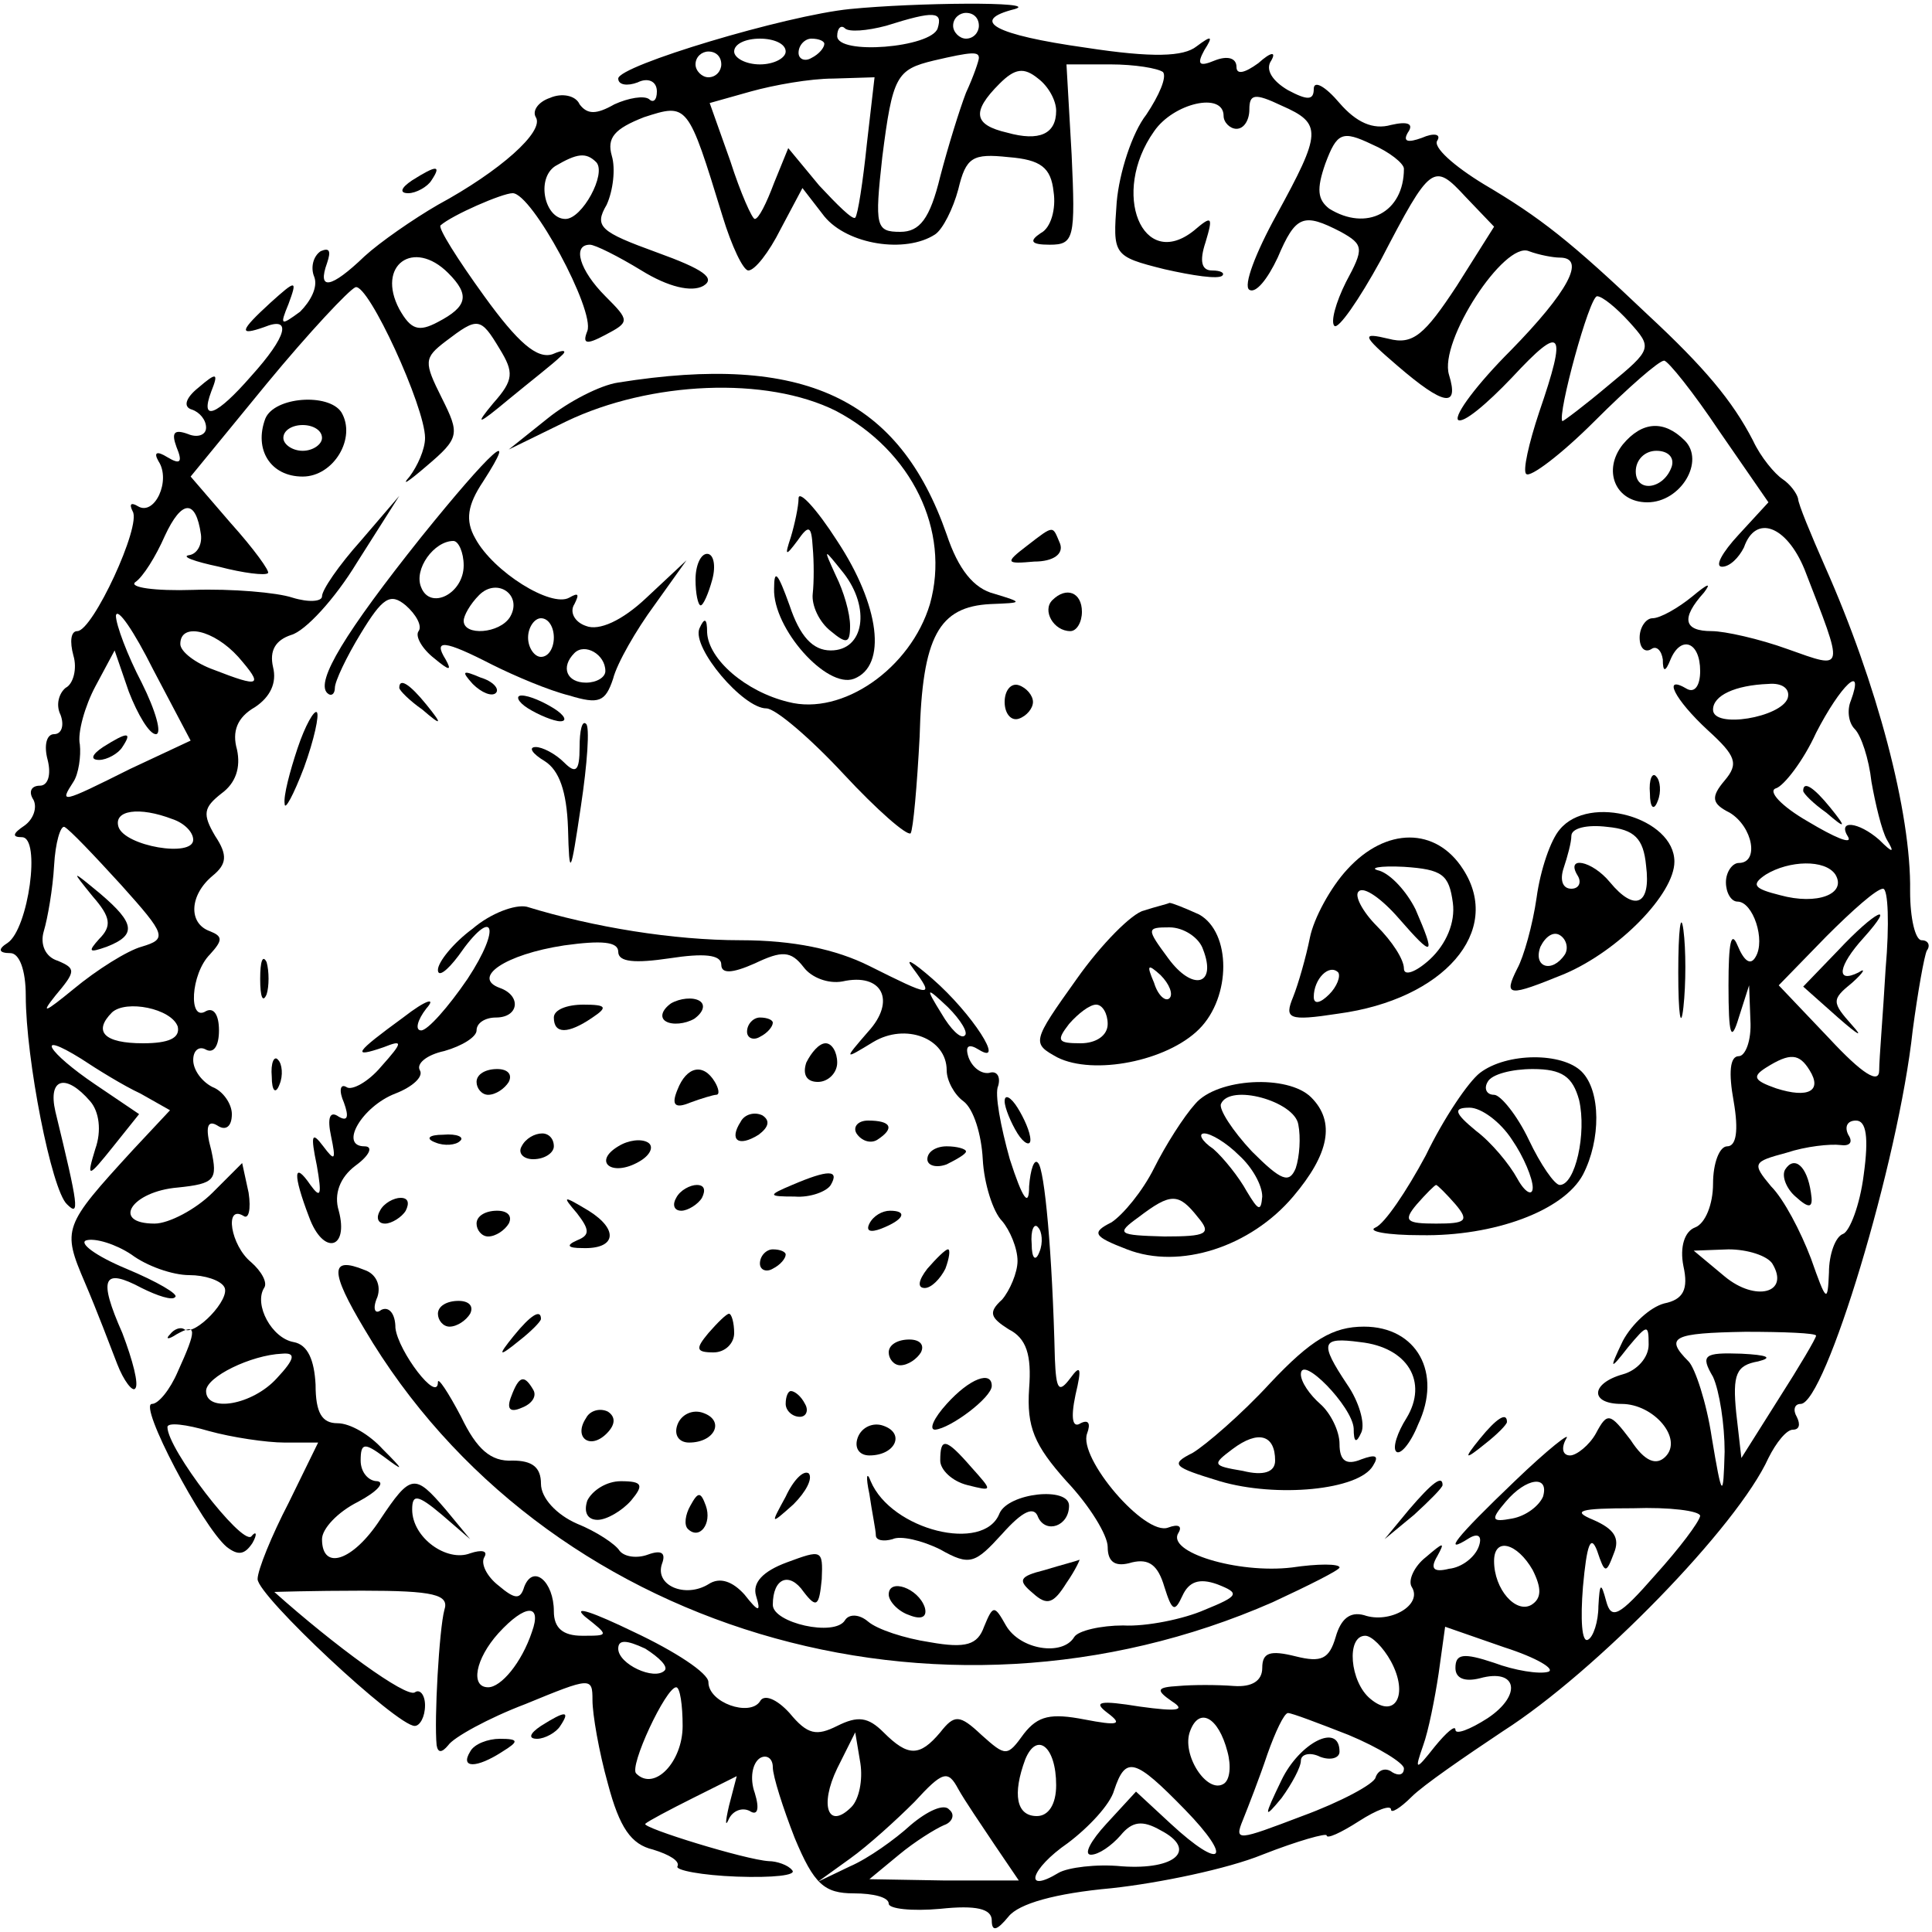<?xml version="1.0" standalone="no"?>
<!DOCTYPE svg PUBLIC "-//W3C//DTD SVG 20010904//EN"
 "http://www.w3.org/TR/2001/REC-SVG-20010904/DTD/svg10.dtd">
<svg version="1.0" xmlns="http://www.w3.org/2000/svg"
 width="150pt" height="150pt" viewBox="0 0 150 150"
 preserveAspectRatio="xMidYMid meet">

<g transform="translate(0,150) scale(0.1,-0.1)"
fill="#000000" stroke="none">
<path d="M660 1493 c-50 -5 -180 -44 -180 -54 0 -5 7 -6 15 -3 8 4 15 1 15 -7
0 -7 -3 -9 -6 -6 -4 3 -16 1 -27 -4 -14 -8 -21 -8 -27 0 -3 7 -14 9 -23 5 -9
-3 -14 -10 -11 -15 7 -11 -28 -42 -76 -68 -19 -11 -45 -29 -57 -40 -26 -25
-37 -27 -29 -5 3 9 2 12 -5 9 -6 -4 -8 -13 -5 -20 3 -8 -3 -19 -11 -27 -15
-11 -16 -11 -9 6 7 19 6 19 -14 1 -24 -22 -25 -26 -5 -19 22 9 18 -7 -10 -38
-27 -31 -40 -36 -31 -12 6 15 4 15 -10 3 -10 -8 -12 -15 -5 -17 6 -2 11 -8 11
-14 0 -6 -7 -8 -14 -5 -11 4 -13 1 -9 -10 5 -12 3 -14 -7 -8 -8 5 -11 4 -7 -3
10 -15 -3 -43 -16 -35 -5 3 -7 2 -4 -4 7 -11 -31 -93 -43 -93 -5 0 -6 -8 -3
-19 3 -10 0 -22 -6 -25 -5 -4 -8 -13 -4 -21 3 -8 1 -15 -5 -15 -6 0 -8 -9 -5
-20 3 -12 0 -20 -6 -20 -7 0 -9 -5 -5 -11 3 -6 0 -15 -7 -20 -9 -6 -10 -9 -2
-9 15 0 5 -71 -11 -82 -8 -5 -7 -8 2 -8 7 0 12 -13 12 -33 0 -49 20 -151 32
-162 10 -10 9 -2 -9 72 -6 26 8 30 27 8 7 -8 9 -23 4 -37 -7 -23 -6 -23 14 2
l20 25 -34 23 c-37 25 -48 43 -11 20 12 -8 33 -21 46 -27 l23 -13 -29 -31
c-54 -59 -55 -61 -37 -103 9 -21 20 -50 25 -63 5 -13 12 -22 14 -19 3 3 -2 22
-10 43 -19 43 -15 51 15 35 12 -6 24 -10 26 -7 3 2 -14 12 -38 22 -24 10 -37
20 -31 22 7 2 23 -3 35 -11 12 -9 32 -16 45 -16 12 0 24 -4 27 -9 6 -9 -23
-39 -31 -33 -3 2 -8 0 -11 -4 -4 -4 -1 -4 5 0 16 9 16 4 1 -29 -6 -14 -15 -25
-20 -25 -11 0 39 -95 58 -111 9 -7 14 -6 20 3 4 7 3 10 -1 5 -8 -6 -65 68 -65
85 0 4 15 2 32 -3 18 -5 45 -9 59 -9 l26 0 -23 -47 c-13 -25 -24 -52 -24 -59
0 -13 108 -114 122 -114 4 0 8 7 8 16 0 8 -4 13 -8 10 -7 -4 -62 36 -109 78
-1 0 30 1 68 1 56 0 68 -3 64 -15 -4 -15 -8 -85 -6 -105 1 -6 4 -6 9 0 4 6 31
21 60 32 51 21 52 21 52 3 0 -11 5 -40 12 -65 9 -34 18 -47 35 -51 13 -4 21
-9 19 -13 -2 -3 19 -7 46 -8 28 -1 47 1 43 5 -3 4 -12 7 -18 7 -18 1 -99 26
-96 29 2 2 19 11 37 20 l34 17 -6 -23 c-3 -13 -3 -17 0 -10 3 6 10 9 16 6 6
-4 8 1 4 14 -4 11 -2 23 4 27 5 3 10 0 10 -7 0 -7 8 -32 17 -55 15 -36 23 -43
46 -43 15 0 27 -3 27 -8 0 -4 18 -6 40 -4 28 3 40 0 40 -9 0 -9 4 -8 13 3 8
10 36 18 80 22 37 4 90 15 117 26 28 11 50 17 50 15 0 -3 11 2 25 11 14 9 25
13 25 9 0 -3 7 1 16 10 9 9 41 31 71 51 72 46 182 159 206 212 6 12 14 22 19
22 5 0 6 4 3 10 -3 5 -2 10 3 10 19 0 76 188 87 290 4 30 9 58 11 62 3 4 1 8
-4 8 -5 0 -9 17 -9 38 1 61 -26 162 -66 252 -11 25 -21 49 -21 53 -1 4 -6 11
-12 15 -6 4 -17 17 -23 30 -16 31 -38 57 -81 97 -61 58 -84 76 -128 102 -23
14 -40 29 -36 34 3 5 -3 6 -12 2 -11 -4 -15 -3 -11 4 5 7 0 9 -13 6 -14 -4
-27 2 -40 17 -11 13 -20 18 -20 11 0 -9 -5 -9 -20 -1 -12 7 -18 16 -13 23 4 7
0 7 -10 -2 -11 -8 -17 -9 -17 -3 0 7 -7 9 -17 5 -12 -5 -14 -3 -8 8 7 11 6 12
-6 3 -10 -8 -34 -9 -86 -1 -71 10 -91 21 -55 30 20 6 -78 5 -128 0z m68 -15
c-5 -15 -78 -21 -78 -6 0 6 3 9 6 6 3 -3 17 -2 32 2 38 12 44 11 40 -2z m32 2
c0 -5 -4 -10 -10 -10 -5 0 -10 5 -10 10 0 6 5 10 10 10 6 0 10 -4 10 -10z
m-150 -20 c0 -5 -9 -10 -20 -10 -11 0 -20 5 -20 10 0 6 9 10 20 10 11 0 20 -4
20 -10z m30 6 c0 -3 -4 -8 -10 -11 -5 -3 -10 -1 -10 4 0 6 5 11 10 11 6 0 10
-2 10 -4z m-80 -16 c0 -5 -4 -10 -10 -10 -5 0 -10 5 -10 10 0 6 5 10 10 10 6
0 10 -4 10 -10z m200 5 c0 -2 -4 -14 -10 -27 -5 -13 -14 -42 -20 -65 -8 -33
-16 -43 -31 -43 -19 0 -20 4 -14 58 8 63 11 68 40 75 30 7 35 7 35 2z m60 -41
c0 -18 -13 -24 -38 -17 -26 6 -28 16 -6 38 12 12 19 13 30 4 8 -6 14 -17 14
-25z m83 30 c3 -4 -3 -18 -13 -33 -11 -14 -21 -45 -23 -68 -3 -41 -3 -42 37
-52 22 -5 42 -8 45 -5 2 2 -1 4 -8 4 -8 0 -10 7 -5 22 6 20 5 21 -9 9 -40 -32
-65 29 -31 77 15 22 54 31 54 12 0 -5 5 -10 10 -10 6 0 10 7 10 15 0 12 4 13
25 3 32 -14 31 -21 -4 -85 -16 -29 -26 -55 -21 -58 5 -3 14 8 22 25 14 33 20
35 49 20 18 -10 18 -13 4 -39 -8 -16 -12 -31 -9 -34 3 -3 19 20 36 51 39 75
41 76 66 49 l22 -23 -29 -46 c-25 -38 -34 -46 -53 -41 -21 5 -21 3 7 -21 36
-31 48 -33 40 -7 -8 26 43 104 62 96 8 -3 19 -5 24 -5 21 0 6 -27 -38 -72 -26
-26 -44 -50 -41 -54 4 -3 22 12 42 33 39 42 43 37 21 -27 -8 -24 -13 -46 -10
-48 3 -3 27 15 53 41 26 26 50 47 54 47 3 0 23 -25 43 -55 l38 -55 -23 -25
c-13 -14 -19 -25 -13 -25 6 0 13 7 17 15 9 26 33 17 47 -17 31 -80 32 -78 -13
-62 -22 8 -49 14 -59 14 -22 0 -24 10 -6 30 6 8 3 7 -9 -3 -11 -9 -25 -17 -31
-17 -5 0 -10 -7 -10 -15 0 -8 4 -12 9 -9 4 3 8 -1 9 -8 0 -10 2 -10 6 0 8 19
23 14 23 -9 0 -11 -4 -17 -10 -14 -20 12 -10 -8 16 -32 22 -20 24 -26 13 -39
-11 -13 -10 -18 4 -25 18 -11 23 -39 7 -39 -5 0 -10 -7 -10 -15 0 -8 4 -15 9
-15 12 0 22 -30 14 -43 -4 -7 -9 -3 -14 9 -5 12 -7 2 -7 -31 0 -39 2 -45 8
-25 l8 25 1 -27 c1 -16 -4 -28 -9 -28 -7 0 -8 -13 -4 -35 4 -23 2 -35 -5 -35
-6 0 -11 -13 -11 -29 0 -16 -6 -31 -14 -34 -8 -3 -12 -15 -9 -30 4 -18 0 -26
-15 -29 -11 -3 -25 -16 -32 -29 -11 -23 -10 -23 4 -5 15 18 16 18 16 2 0 -10
-9 -20 -20 -23 -25 -7 -26 -23 -1 -23 25 0 48 -27 34 -41 -7 -7 -16 -4 -27 13
-16 21 -18 22 -27 5 -5 -9 -15 -17 -20 -17 -6 0 -7 6 -3 13 4 6 -14 -8 -40
-33 -46 -44 -57 -58 -35 -44 7 4 10 1 7 -7 -3 -8 -13 -16 -23 -17 -12 -3 -15
0 -9 10 6 11 5 11 -9 -1 -9 -7 -14 -18 -11 -23 9 -14 -17 -29 -37 -22 -11 3
-18 -3 -22 -17 -5 -17 -11 -20 -31 -15 -20 5 -26 3 -26 -9 0 -10 -8 -15 -22
-14 -13 1 -32 1 -43 0 -17 -1 -18 -3 -5 -12 11 -7 4 -8 -25 -4 -31 5 -37 4
-25 -5 12 -9 8 -10 -18 -5 -26 5 -36 3 -47 -11 -13 -18 -14 -18 -33 -1 -17 16
-21 16 -32 2 -16 -19 -25 -19 -44 0 -12 12 -20 13 -36 5 -16 -8 -23 -7 -37 10
-10 11 -20 15 -23 9 -8 -12 -40 -1 -40 15 0 7 -26 24 -58 39 -31 15 -48 21
-38 12 19 -15 19 -15 -2 -15 -15 0 -22 6 -22 19 0 23 -16 37 -23 19 -3 -10 -7
-10 -20 1 -9 7 -14 17 -11 22 3 5 -2 6 -11 3 -18 -7 -45 12 -45 34 0 12 4 12
23 -4 l22 -19 -19 23 c-24 28 -27 28 -51 -8 -21 -32 -45 -40 -45 -15 0 8 12
21 28 29 15 8 21 15 15 16 -7 0 -13 7 -13 16 0 14 3 14 18 3 16 -12 16 -11 -1
6 -10 11 -25 20 -35 20 -12 0 -17 8 -17 30 -1 19 -6 31 -17 33 -17 3 -31 29
-23 42 3 4 -2 13 -10 20 -16 13 -21 45 -6 36 4 -3 6 5 4 18 l-5 23 -23 -23
c-13 -13 -34 -24 -45 -24 -34 0 -18 25 18 28 29 3 31 6 26 29 -5 18 -3 24 5
19 6 -4 11 -1 11 9 0 8 -7 18 -15 21 -8 4 -15 13 -15 21 0 8 5 11 10 8 6 -3
10 3 10 15 0 12 -4 18 -10 15 -14 -9 -12 29 3 44 10 11 10 14 0 18 -17 6 -16
28 2 43 11 9 12 16 2 31 -10 17 -9 22 5 33 11 8 15 20 12 34 -4 14 0 25 14 33
12 8 17 19 14 31 -3 13 2 21 14 25 11 3 34 28 51 56 l33 52 -30 -35 c-17 -19
-30 -38 -30 -43 0 -4 -10 -5 -23 -1 -12 4 -47 7 -77 6 -30 -1 -50 2 -45 6 6 4
16 20 23 36 13 28 24 29 28 1 1 -8 -3 -15 -9 -16 -7 -1 4 -5 23 -9 19 -5 36
-7 38 -5 2 1 -11 19 -29 39 l-31 36 59 72 c33 40 64 73 69 75 10 3 54 -93 54
-117 0 -9 -6 -22 -12 -30 -7 -8 -1 -4 13 8 26 22 26 25 12 53 -14 28 -14 31 3
44 25 19 27 19 42 -6 11 -18 11 -24 -5 -42 -15 -18 -12 -17 12 3 17 14 35 28
40 33 6 5 3 6 -6 2 -12 -4 -27 9 -53 45 -21 29 -36 53 -34 55 9 8 48 25 56 25
15 0 64 -91 58 -107 -4 -10 -1 -11 14 -3 19 10 19 11 0 30 -20 20 -26 40 -12
40 4 0 22 -9 40 -20 21 -13 39 -17 48 -12 10 6 0 13 -36 26 -44 16 -49 20 -39
37 5 11 7 28 4 38 -4 14 2 21 25 30 34 11 34 11 61 -77 7 -23 16 -42 20 -42 5
0 16 14 25 32 l17 32 17 -22 c18 -22 63 -29 86 -14 6 4 14 20 18 35 6 25 11
28 39 25 25 -2 33 -8 35 -27 2 -13 -2 -28 -10 -32 -9 -6 -8 -9 7 -9 19 0 20 5
17 70 l-4 70 34 0 c19 0 37 -3 41 -6z m-230 -56 c-3 -29 -7 -55 -9 -57 -2 -2
-14 10 -28 25 l-24 29 -11 -27 c-6 -16 -12 -28 -15 -28 -2 0 -11 20 -19 45
l-16 45 32 9 c18 5 46 10 64 10 l32 1 -6 -52z m417 -19 c0 -34 -29 -49 -58
-31 -9 7 -10 15 -3 35 9 24 13 26 36 15 14 -6 25 -15 25 -19z m-627 5 c8 -9
-11 -44 -24 -44 -16 0 -23 31 -8 41 17 10 24 11 32 3z m-115 -86 c17 -17 15
-26 -8 -38 -15 -8 -21 -6 -30 10 -18 34 11 55 38 28z m917 -38 c18 -20 18 -21
-16 -49 -19 -16 -35 -28 -36 -28 -4 5 21 97 27 97 4 0 15 -9 25 -20z m-1164
-347 c-54 -27 -55 -27 -44 -10 4 6 6 20 5 29 -2 9 4 30 12 45 l15 28 11 -32
c7 -18 16 -33 21 -33 5 0 0 18 -11 40 -11 21 -20 45 -20 52 1 7 14 -12 29 -42
l29 -55 -47 -22z m84 87 c20 -23 17 -24 -19 -10 -14 5 -26 14 -26 20 0 17 26
11 45 -10z m1203 -32 c-5 -15 -58 -24 -58 -9 0 11 17 19 43 20 11 1 17 -4 15
-11z m49 -2 c-3 -7 -2 -17 3 -22 5 -5 11 -23 13 -41 3 -17 8 -38 12 -45 6 -10
5 -11 -6 0 -16 14 -33 16 -24 2 3 -6 -11 0 -31 12 -21 12 -32 24 -25 26 6 2
21 21 31 43 19 37 38 55 27 25z m-1303 -92 c9 -3 16 -10 16 -16 0 -14 -53 -5
-58 10 -4 13 16 16 42 6z m-40 -51 c35 -39 36 -42 16 -48 -11 -3 -35 -18 -53
-33 -22 -18 -26 -20 -14 -5 16 19 16 21 2 27 -10 3 -14 13 -11 23 3 10 7 33 8
51 1 18 5 31 8 30 4 -2 23 -22 44 -45z m1331 8 c9 -15 -14 -24 -43 -16 -20 5
-23 8 -11 16 18 11 46 12 54 0z m39 -73 c-2 -35 -5 -70 -5 -79 0 -11 -13 -3
-39 25 l-39 41 37 38 c20 20 39 37 44 37 4 0 5 -28 2 -62z m-1326 -45 c2 -9
-7 -13 -27 -13 -30 0 -39 9 -24 24 11 10 46 3 51 -11z m1267 -34 c10 -16 -1
-22 -26 -14 -17 6 -19 9 -8 16 19 12 26 11 34 -2z m42 -81 c-3 -24 -11 -44
-16 -46 -6 -2 -11 -16 -11 -30 -1 -24 -2 -23 -14 11 -8 21 -21 46 -31 56 -15
18 -14 19 12 26 15 5 34 7 42 6 7 -1 10 2 6 8 -3 6 -1 11 6 11 8 0 10 -13 6
-42z m-71 -69 c14 -23 -13 -30 -37 -10 l-24 20 27 1 c15 0 30 -5 34 -11z m34
-56 c0 -2 -13 -24 -29 -49 l-29 -46 -4 35 c-3 30 0 37 17 40 12 3 7 5 -13 6
-29 1 -32 -1 -22 -18 5 -11 9 -37 9 -58 -1 -37 -2 -37 -10 11 -4 27 -13 54
-18 59 -19 19 -12 22 44 23 30 0 55 -1 55 -3z m-1195 -33 c-19 -21 -55 -27
-55 -10 0 11 35 28 59 29 11 1 10 -4 -4 -19z m983 -92 c-3 -7 -13 -15 -24 -17
-16 -3 -17 -1 -5 13 16 19 34 21 29 4z m122 -15 c-1 -5 -16 -25 -35 -46 -28
-32 -34 -35 -38 -20 -4 15 -5 14 -6 -4 0 -12 -4 -24 -8 -26 -5 -3 -6 16 -4 41
3 33 6 41 11 28 6 -18 7 -18 13 -2 5 12 0 19 -16 26 -17 7 -11 9 31 9 28 1 52
-2 52 -6z m-130 -42 c7 -14 7 -22 -1 -27 -12 -7 -29 12 -29 34 0 19 18 14 30
-7z m-777 -48 c-8 -24 -24 -43 -34 -43 -14 0 -10 22 8 42 21 23 34 23 26 1z
m789 -31 c-7 -2 -26 1 -42 7 -24 8 -30 7 -30 -4 0 -8 7 -11 19 -8 29 8 33 -13
6 -31 -14 -9 -25 -13 -25 -9 0 4 -7 -2 -16 -13 -15 -19 -16 -19 -9 1 4 11 9
36 12 56 l5 36 46 -16 c25 -8 40 -17 34 -19z m-686 1 c-8 -8 -36 5 -36 17 0 7
6 7 21 0 11 -7 18 -14 15 -17z m564 7 c14 -26 3 -45 -16 -29 -16 13 -19 49 -4
49 5 0 14 -9 20 -20z m-550 -50 c0 -28 -22 -51 -36 -37 -6 5 23 67 31 67 3 0
5 -14 5 -30z m423 -20 c3 -11 2 -22 -3 -25 -13 -8 -33 23 -26 41 7 19 22 11
29 -16z m94 13 c24 -10 43 -22 43 -26 0 -5 -4 -6 -9 -3 -5 4 -11 2 -13 -4 -1
-5 -27 -19 -57 -30 -50 -19 -53 -20 -46 -3 4 10 13 33 19 51 6 17 13 32 16 32
3 0 24 -8 47 -17z m-386 -56 c-18 -18 -25 1 -11 30 l14 28 4 -24 c2 -13 -1
-28 -7 -34z m159 17 c0 -15 -6 -24 -15 -24 -16 0 -19 17 -9 44 9 22 24 10 24
-20z m-48 -46 l19 -28 -58 0 -58 1 23 19 c12 10 28 20 35 23 6 2 9 8 4 12 -4
5 -17 -1 -30 -12 -12 -11 -33 -26 -47 -32 l-25 -12 25 18 c14 10 36 30 50 44
22 24 26 25 34 10 5 -9 18 -28 28 -43z m148 27 c38 -39 29 -48 -11 -11 l-27
25 -23 -25 c-12 -13 -18 -24 -12 -24 6 0 16 7 23 15 9 11 17 12 31 4 29 -15
12 -31 -30 -28 -20 2 -42 -1 -49 -5 -28 -17 -22 3 7 23 16 12 33 30 36 41 9
27 16 25 55 -15z"/>
<path d="M480 1203 c-14 -2 -39 -15 -55 -28 l-30 -24 45 22 c65 31 155 35 209
8 59 -31 89 -93 73 -150 -15 -50 -68 -87 -110 -76 -33 8 -62 33 -63 54 0 11
-2 12 -6 3 -6 -15 34 -62 52 -62 7 0 34 -23 60 -51 26 -28 49 -48 52 -46 2 3
5 37 7 75 2 78 15 101 55 103 25 1 26 1 3 8 -16 4 -28 19 -37 46 -37 106 -111
141 -255 118z"/>
<path d="M206 1175 c-9 -24 4 -45 29 -45 24 0 42 30 30 50 -10 15 -52 12 -59
-5z m44 -15 c0 -5 -7 -10 -15 -10 -8 0 -15 5 -15 10 0 6 7 10 15 10 8 0 15 -4
15 -10z"/>
<path d="M1260 1155 c-16 -20 -6 -45 19 -45 26 0 45 32 29 48 -16 16 -33 15
-48 -3z m38 -17 c-6 -18 -28 -21 -28 -4 0 9 7 16 16 16 9 0 14 -5 12 -12z"/>
<path d="M327 1083 c-59 -74 -82 -112 -73 -121 3 -3 6 -1 6 4 0 5 9 24 20 42
17 28 23 32 35 22 8 -7 13 -16 10 -20 -3 -4 3 -14 12 -21 12 -10 14 -10 9 -1
-10 16 -1 15 36 -4 18 -9 44 -20 60 -24 23 -7 28 -5 34 13 3 12 18 38 32 57
l25 35 -31 -29 c-19 -18 -37 -26 -47 -22 -9 3 -13 11 -9 17 4 8 3 9 -4 5 -14
-8 -59 20 -73 46 -8 14 -6 26 6 44 29 45 6 24 -48 -43z m33 -22 c0 -22 -26
-35 -33 -17 -6 14 10 36 25 36 4 0 8 -9 8 -19z m36 -40 c-8 -13 -36 -15 -36
-3 0 4 5 13 12 20 14 14 34 0 24 -17z m34 -16 c0 -8 -4 -15 -10 -15 -5 0 -10
7 -10 15 0 8 5 15 10 15 6 0 10 -7 10 -15z m40 -26 c0 -5 -7 -9 -15 -9 -15 0
-20 12 -9 23 8 8 24 -1 24 -14z"/>
<path d="M620 1113 c0 -6 -3 -20 -6 -30 -5 -15 -4 -15 5 -3 9 13 11 12 12 -5
1 -11 1 -27 0 -36 -1 -9 5 -22 14 -29 12 -10 15 -10 15 4 0 10 -5 27 -11 39
-10 22 -10 22 6 2 21 -27 16 -60 -10 -60 -14 0 -24 11 -32 35 -9 25 -12 29
-12 13 -1 -31 41 -78 62 -70 26 10 20 57 -13 107 -16 25 -30 40 -30 33z"/>
<path d="M797 1076 c-17 -13 -16 -14 6 -12 15 0 23 6 20 14 -6 14 -4 15 -26
-2z"/>
<path d="M540 1050 c0 -11 2 -20 4 -20 2 0 6 9 9 20 3 11 1 20 -4 20 -5 0 -9
-9 -9 -20z"/>
<path d="M817 1034 c-8 -8 1 -24 14 -24 5 0 9 7 9 15 0 15 -12 20 -23 9z"/>
<path d="M367 969 c7 -7 15 -10 18 -7 3 3 -2 9 -12 12 -14 6 -15 5 -6 -5z"/>
<path d="M310 966 c0 -2 8 -10 18 -17 15 -13 16 -12 3 4 -13 16 -21 21 -21 13z"/>
<path d="M780 955 c0 -9 5 -15 11 -13 6 2 11 8 11 13 0 5 -5 11 -11 13 -6 2
-11 -4 -11 -13z"/>
<path d="M410 950 c8 -5 20 -10 25 -10 6 0 3 5 -5 10 -8 5 -19 10 -25 10 -5 0
-3 -5 5 -10z"/>
<path d="M231 919 c-6 -18 -11 -37 -10 -43 0 -6 7 7 15 28 8 22 12 41 10 43
-2 2 -9 -10 -15 -28z"/>
<path d="M450 920 c0 -19 -3 -21 -12 -12 -7 7 -17 12 -22 12 -6 0 -3 -5 7 -11
11 -7 17 -23 18 -52 1 -39 2 -37 10 17 5 33 7 62 4 64 -3 3 -5 -5 -5 -18z"/>
<path d="M1281 884 c0 -11 3 -14 6 -6 3 7 2 16 -1 19 -3 4 -6 -2 -5 -13z"/>
<path d="M1211 856 c-7 -8 -15 -31 -18 -53 -3 -21 -10 -46 -15 -55 -11 -22 -7
-22 37 -4 42 18 85 62 85 87 0 34 -66 53 -89 25z m67 -28 c4 -31 -9 -36 -28
-13 -14 17 -35 21 -25 5 3 -5 1 -10 -5 -10 -7 0 -9 7 -6 16 3 9 6 20 6 25 0 6
12 9 28 7 21 -2 28 -9 30 -30z m-63 -69 c-10 -15 -25 -10 -19 6 4 8 10 12 15
9 5 -3 7 -10 4 -15z"/>
<path d="M1046 825 c-13 -14 -26 -38 -29 -53 -3 -15 -9 -36 -13 -46 -7 -17 -4
-19 35 -13 82 11 128 64 97 112 -21 33 -60 33 -90 0z m82 -26 c2 -15 -5 -32
-18 -44 -11 -10 -20 -13 -20 -7 0 7 -9 21 -21 33 -11 11 -18 24 -14 27 4 4 18
-6 31 -21 27 -31 29 -30 13 7 -7 14 -19 27 -28 30 -9 2 0 4 19 3 30 -2 35 -6
38 -28z m-96 -71 c-7 -7 -12 -8 -12 -2 0 14 12 26 19 19 2 -3 -1 -11 -7 -17z"/>
<path d="M367 779 c-15 -11 -27 -26 -27 -32 0 -6 7 -1 16 11 27 39 34 23 7
-18 -15 -22 -31 -40 -36 -40 -5 0 -3 8 4 17 8 9 0 7 -18 -7 -37 -27 -41 -32
-15 -23 15 6 15 4 -2 -15 -10 -12 -23 -19 -27 -16 -5 3 -6 -3 -2 -12 4 -11 3
-15 -4 -11 -7 5 -9 -1 -6 -15 4 -19 3 -20 -6 -8 -9 12 -10 9 -5 -15 4 -23 3
-26 -5 -15 -13 19 -14 9 -1 -25 11 -30 31 -25 23 5 -4 13 1 26 13 35 11 8 14
15 7 15 -20 0 -2 31 24 41 13 5 22 13 19 18 -3 5 5 12 19 15 14 4 25 11 25 16
0 6 7 10 15 10 18 0 20 17 3 23 -22 8 4 26 50 33 29 4 42 3 42 -5 0 -8 13 -9
40 -5 26 4 40 3 40 -5 0 -7 8 -7 26 1 21 10 28 10 38 -3 6 -8 19 -13 30 -11
31 7 42 -15 20 -39 -19 -22 -19 -22 4 -8 25 15 57 3 57 -22 0 -8 6 -19 13 -24
8 -6 14 -26 15 -45 1 -19 8 -41 15 -48 6 -7 12 -21 12 -31 0 -9 -6 -23 -12
-30 -11 -10 -9 -14 5 -23 14 -7 18 -20 16 -46 -2 -30 4 -44 29 -72 18 -19 32
-42 32 -51 0 -12 6 -16 19 -12 13 3 20 -2 25 -19 6 -19 8 -20 14 -7 5 11 13
14 27 9 18 -7 17 -9 -10 -20 -16 -7 -45 -13 -63 -12 -17 0 -35 -4 -38 -9 -9
-15 -42 -10 -53 9 -9 16 -10 16 -17 -1 -5 -14 -14 -17 -42 -12 -20 3 -41 10
-48 16 -7 6 -15 6 -18 1 -8 -13 -56 -2 -56 12 0 21 13 26 24 10 10 -13 12 -11
14 10 1 23 0 23 -27 13 -19 -7 -27 -16 -24 -26 4 -13 2 -13 -9 1 -9 10 -19 14
-28 8 -18 -11 -42 -1 -36 16 3 8 0 11 -11 7 -8 -3 -18 -2 -22 3 -3 5 -18 15
-33 21 -16 7 -28 20 -28 31 0 13 -7 18 -22 18 -17 -1 -28 9 -40 34 -10 19 -18
31 -18 27 0 -17 -31 24 -33 42 0 11 -5 17 -11 14 -5 -4 -7 1 -3 10 3 9 -1 18
-10 21 -27 11 -27 -1 0 -46 138 -234 445 -326 705 -212 28 13 52 25 52 27 0 3
-17 3 -37 0 -42 -5 -98 12 -88 27 3 5 0 7 -8 4 -18 -7 -70 54 -63 73 3 8 1 11
-5 8 -6 -4 -8 3 -4 22 5 21 4 24 -4 13 -9 -12 -11 -9 -12 15 -2 83 -8 147 -13
152 -3 4 -6 -5 -7 -18 0 -17 -5 -10 -15 21 -7 25 -12 51 -9 57 2 7 -1 12 -7
10 -6 -1 -13 4 -16 12 -3 9 0 11 8 6 21 -13 -5 28 -36 55 -16 14 -22 17 -15 8
17 -23 14 -22 -34 2 -26 13 -59 20 -100 20 -52 0 -114 10 -166 26 -9 2 -28 -5
-42 -17z m382 -83 c-3 -3 -11 5 -18 17 -13 21 -12 21 5 5 10 -10 16 -20 13
-22z m58 -168 c-3 -8 -6 -5 -6 6 -1 11 2 17 5 13 3 -3 4 -12 1 -19z"/>
<path d="M888 793 c-9 -2 -33 -26 -52 -53 -35 -49 -35 -50 -15 -61 28 -14 85
-3 110 22 25 25 25 75 0 89 -11 5 -21 9 -23 9 -2 -1 -11 -3 -20 -6z m46 -30
c11 -28 -8 -33 -27 -7 -17 23 -17 24 1 24 11 0 23 -8 26 -17z m-26 -38 c-3 -3
-9 2 -12 12 -6 14 -5 15 5 6 7 -7 10 -15 7 -18z m-48 -20 c0 -9 -9 -15 -21
-15 -18 0 -19 2 -9 15 7 8 16 15 21 15 5 0 9 -7 9 -15z"/>
<path d="M1303 745 c0 -33 2 -45 4 -27 2 18 2 45 0 60 -2 15 -4 0 -4 -33z"/>
<path d="M202 740 c0 -14 2 -19 5 -12 2 6 2 18 0 25 -3 6 -5 1 -5 -13z"/>
<path d="M521 721 c-7 -5 -9 -11 -4 -14 5 -3 15 -2 22 2 7 5 9 11 4 14 -5 3
-15 2 -22 -2z"/>
<path d="M430 710 c0 -13 11 -13 30 0 12 8 11 10 -7 10 -13 0 -23 -4 -23 -10z"/>
<path d="M580 699 c0 -5 5 -7 10 -4 6 3 10 8 10 11 0 2 -4 4 -10 4 -5 0 -10
-5 -10 -11z"/>
<path d="M626 675 c-3 -9 0 -15 9 -15 8 0 15 7 15 15 0 8 -4 15 -9 15 -5 0
-11 -7 -15 -15z"/>
<path d="M211 664 c0 -11 3 -14 6 -6 3 7 2 16 -1 19 -3 4 -6 -2 -5 -13z"/>
<path d="M1149 667 c-9 -7 -28 -35 -42 -64 -15 -28 -32 -53 -39 -56 -7 -3 9
-6 35 -6 57 -1 111 19 126 47 14 27 14 65 -1 80 -15 15 -58 15 -79 -1z m77
-21 c6 -26 -3 -66 -15 -66 -4 0 -15 16 -24 35 -9 19 -22 35 -27 35 -6 0 -8 5
-5 10 3 6 19 10 35 10 23 0 31 -6 36 -24z m-52 -31 c9 -13 16 -30 16 -37 0 -7
-6 -4 -12 7 -6 11 -20 28 -32 37 -17 14 -18 18 -5 18 9 0 24 -11 33 -25z m-44
-50 c11 -13 8 -15 -15 -15 -23 0 -26 2 -15 15 7 8 14 15 15 15 1 0 8 -7 15
-15z"/>
<path d="M370 660 c0 -5 4 -10 9 -10 6 0 13 5 16 10 3 6 -1 10 -9 10 -9 0 -16
-4 -16 -10z"/>
<path d="M526 654 c-5 -12 -2 -15 10 -10 8 3 18 6 20 6 3 0 2 5 -1 10 -9 15
-22 12 -29 -6z"/>
<path d="M928 643 c-9 -10 -23 -32 -32 -50 -9 -18 -24 -36 -33 -42 -16 -8 -14
-11 12 -21 41 -16 96 2 129 41 28 33 33 58 14 77 -18 18 -73 15 -90 -5z m80
-16 c2 -10 1 -25 -2 -34 -5 -12 -11 -10 -34 13 -15 16 -26 33 -24 37 7 16 57
2 60 -16z m-46 -24 c10 -9 18 -23 18 -32 -1 -12 -3 -11 -12 4 -6 11 -18 26
-26 33 -9 6 -12 12 -7 12 5 0 17 -7 27 -17z m-32 -48 c11 -13 7 -15 -26 -15
-36 1 -38 2 -20 15 25 19 31 19 46 0z"/>
<path d="M780 645 c0 -5 5 -17 10 -25 5 -8 10 -10 10 -5 0 6 -5 17 -10 25 -5
8 -10 11 -10 5z"/>
<path d="M575 629 c-9 -14 -2 -20 14 -10 8 6 9 11 3 15 -6 3 -14 1 -17 -5z"/>
<path d="M665 620 c4 -6 11 -8 16 -5 14 9 11 15 -7 15 -8 0 -12 -5 -9 -10z"/>
<path d="M338 613 c7 -3 16 -2 19 1 4 3 -2 6 -13 5 -11 0 -14 -3 -6 -6z"/>
<path d="M405 610 c-3 -5 1 -10 9 -10 9 0 16 5 16 10 0 6 -4 10 -9 10 -6 0
-13 -4 -16 -10z"/>
<path d="M480 610 c-20 -12 -5 -24 16 -12 9 5 12 12 7 15 -5 3 -15 2 -23 -3z"/>
<path d="M720 600 c0 -5 7 -7 15 -4 8 4 15 8 15 10 0 2 -7 4 -15 4 -8 0 -15
-4 -15 -10z"/>
<path d="M615 580 c-19 -8 -19 -9 2 -9 12 -1 25 4 28 9 7 12 -2 12 -30 0z"/>
<path d="M525 570 c-3 -5 -2 -10 4 -10 5 0 13 5 16 10 3 6 2 10 -4 10 -5 0
-13 -4 -16 -10z"/>
<path d="M295 560 c-3 -5 -2 -10 4 -10 5 0 13 5 16 10 3 6 2 10 -4 10 -5 0
-13 -4 -16 -10z"/>
<path d="M448 558 c10 -13 10 -17 0 -21 -9 -4 -7 -6 4 -6 26 -1 29 14 5 29
-20 12 -21 12 -9 -2z"/>
<path d="M370 550 c0 -5 4 -10 9 -10 6 0 13 5 16 10 3 6 -1 10 -9 10 -9 0 -16
-4 -16 -10z"/>
<path d="M675 550 c-3 -6 1 -7 9 -4 18 7 21 14 7 14 -6 0 -13 -4 -16 -10z"/>
<path d="M590 519 c0 -5 5 -7 10 -4 6 3 10 8 10 11 0 2 -4 4 -10 4 -5 0 -10
-5 -10 -11z"/>
<path d="M720 515 c-7 -9 -8 -15 -2 -15 5 0 12 7 16 15 3 8 4 15 2 15 -2 0 -9
-7 -16 -15z"/>
<path d="M340 480 c0 -5 4 -10 9 -10 6 0 13 5 16 10 3 6 -1 10 -9 10 -9 0 -16
-4 -16 -10z"/>
<path d="M399 463 c-13 -16 -12 -17 4 -4 9 7 17 15 17 17 0 8 -8 3 -21 -13z"/>
<path d="M550 465 c-10 -12 -10 -15 4 -15 9 0 16 7 16 15 0 8 -2 15 -4 15 -2
0 -9 -7 -16 -15z"/>
<path d="M986 426 c-22 -24 -50 -48 -60 -54 -18 -9 -15 -11 21 -22 44 -13 108
-7 119 12 5 8 2 9 -9 5 -12 -5 -17 -1 -17 12 0 10 -7 24 -15 31 -8 7 -15 17
-15 23 0 16 40 -25 41 -42 0 -11 2 -12 6 -3 3 7 -2 24 -11 37 -22 33 -20 37
10 33 37 -4 53 -31 36 -59 -7 -11 -11 -23 -8 -26 3 -3 11 6 17 21 19 40 -1 76
-42 76 -24 0 -41 -10 -73 -44z m4 -60 c0 -9 -9 -12 -25 -8 -24 4 -24 5 -8 17
20 15 33 11 33 -9z"/>
<path d="M690 450 c0 -5 4 -10 9 -10 6 0 13 5 16 10 3 6 -1 10 -9 10 -9 0 -16
-4 -16 -10z"/>
<path d="M397 416 c-4 -10 -1 -13 8 -9 8 3 12 9 9 14 -7 12 -11 11 -17 -5z"/>
<path d="M735 410 c-10 -11 -14 -20 -9 -20 12 1 44 25 44 34 0 12 -17 6 -35
-14z"/>
<path d="M610 410 c0 -5 5 -10 11 -10 5 0 7 5 4 10 -3 6 -8 10 -11 10 -2 0 -4
-4 -4 -10z"/>
<path d="M455 399 c-10 -15 3 -25 16 -12 7 7 7 13 1 17 -6 3 -14 1 -17 -5z"/>
<path d="M526 394 c-3 -8 1 -14 9 -14 20 0 28 17 11 23 -8 3 -17 -1 -20 -9z"/>
<path d="M666 384 c-3 -8 1 -14 9 -14 20 0 28 17 11 23 -8 3 -17 -1 -20 -9z"/>
<path d="M1149 383 c-13 -16 -12 -17 4 -4 9 7 17 15 17 17 0 8 -8 3 -21 -13z"/>
<path d="M730 366 c0 -7 9 -16 21 -19 20 -5 20 -5 3 14 -20 23 -24 23 -24 5z"/>
<path d="M610 338 c-12 -22 -12 -22 6 -6 10 10 15 20 12 24 -4 3 -12 -5 -18
-18z"/>
<path d="M675 340 c2 -14 5 -28 5 -32 0 -4 6 -5 13 -3 6 3 23 -1 37 -8 23 -13
27 -11 48 12 16 18 25 22 28 13 6 -13 24 -7 24 9 0 15 -47 10 -54 -6 -12 -31
-84 -13 -100 25 -3 8 -4 4 -1 -10z"/>
<path d="M456 335 c-3 -9 0 -15 8 -15 7 0 19 7 26 15 10 12 9 15 -8 15 -11 0
-22 -7 -26 -15z"/>
<path d="M1094 328 l-19 -23 23 19 c12 11 22 21 22 23 0 8 -8 2 -26 -19z"/>
<path d="M536 331 c-4 -7 -5 -15 -2 -18 9 -9 19 4 14 18 -4 11 -6 11 -12 0z"/>
<path d="M811 281 c-20 -5 -21 -8 -9 -18 11 -10 16 -8 26 8 7 10 11 19 10 18
-2 -1 -14 -4 -27 -8z"/>
<path d="M690 262 c0 -5 7 -13 16 -16 10 -4 14 -1 12 6 -5 15 -28 23 -28 10z"/>
<path d="M80 920 c-9 -6 -10 -10 -3 -10 6 0 15 5 18 10 8 12 4 12 -15 0z"/>
<path d="M1400 886 c0 -2 8 -10 18 -17 15 -13 16 -12 3 4 -13 16 -21 21 -21
13z"/>
<path d="M72 804 c14 -16 15 -23 5 -33 -9 -10 -8 -11 6 -6 23 9 22 18 -5 41
-23 19 -23 19 -6 -2z"/>
<path d="M1427 762 l-27 -28 27 -24 c16 -14 20 -16 11 -6 -16 18 -16 20 0 33
9 8 11 12 5 8 -18 -9 -16 5 4 27 26 29 9 21 -20 -10z"/>
<path d="M1386 592 c-3 -5 1 -15 8 -21 11 -10 14 -9 12 3 -3 21 -13 29 -20 18z"/>
<path d="M995 118 c-14 -29 -14 -31 0 -14 8 11 15 24 15 29 0 5 7 7 15 3 8 -3
15 -1 15 4 0 23 -31 7 -45 -22z"/>
<path d="M320 1360 c-9 -6 -10 -10 -3 -10 6 0 15 5 18 10 8 12 4 12 -15 0z"/>
<path d="M420 160 c-9 -6 -10 -10 -3 -10 6 0 15 5 18 10 8 12 4 12 -15 0z"/>
<path d="M365 140 c-8 -13 5 -13 25 0 13 8 13 10 -2 10 -9 0 -20 -4 -23 -10z"/>
</g>
</svg>
